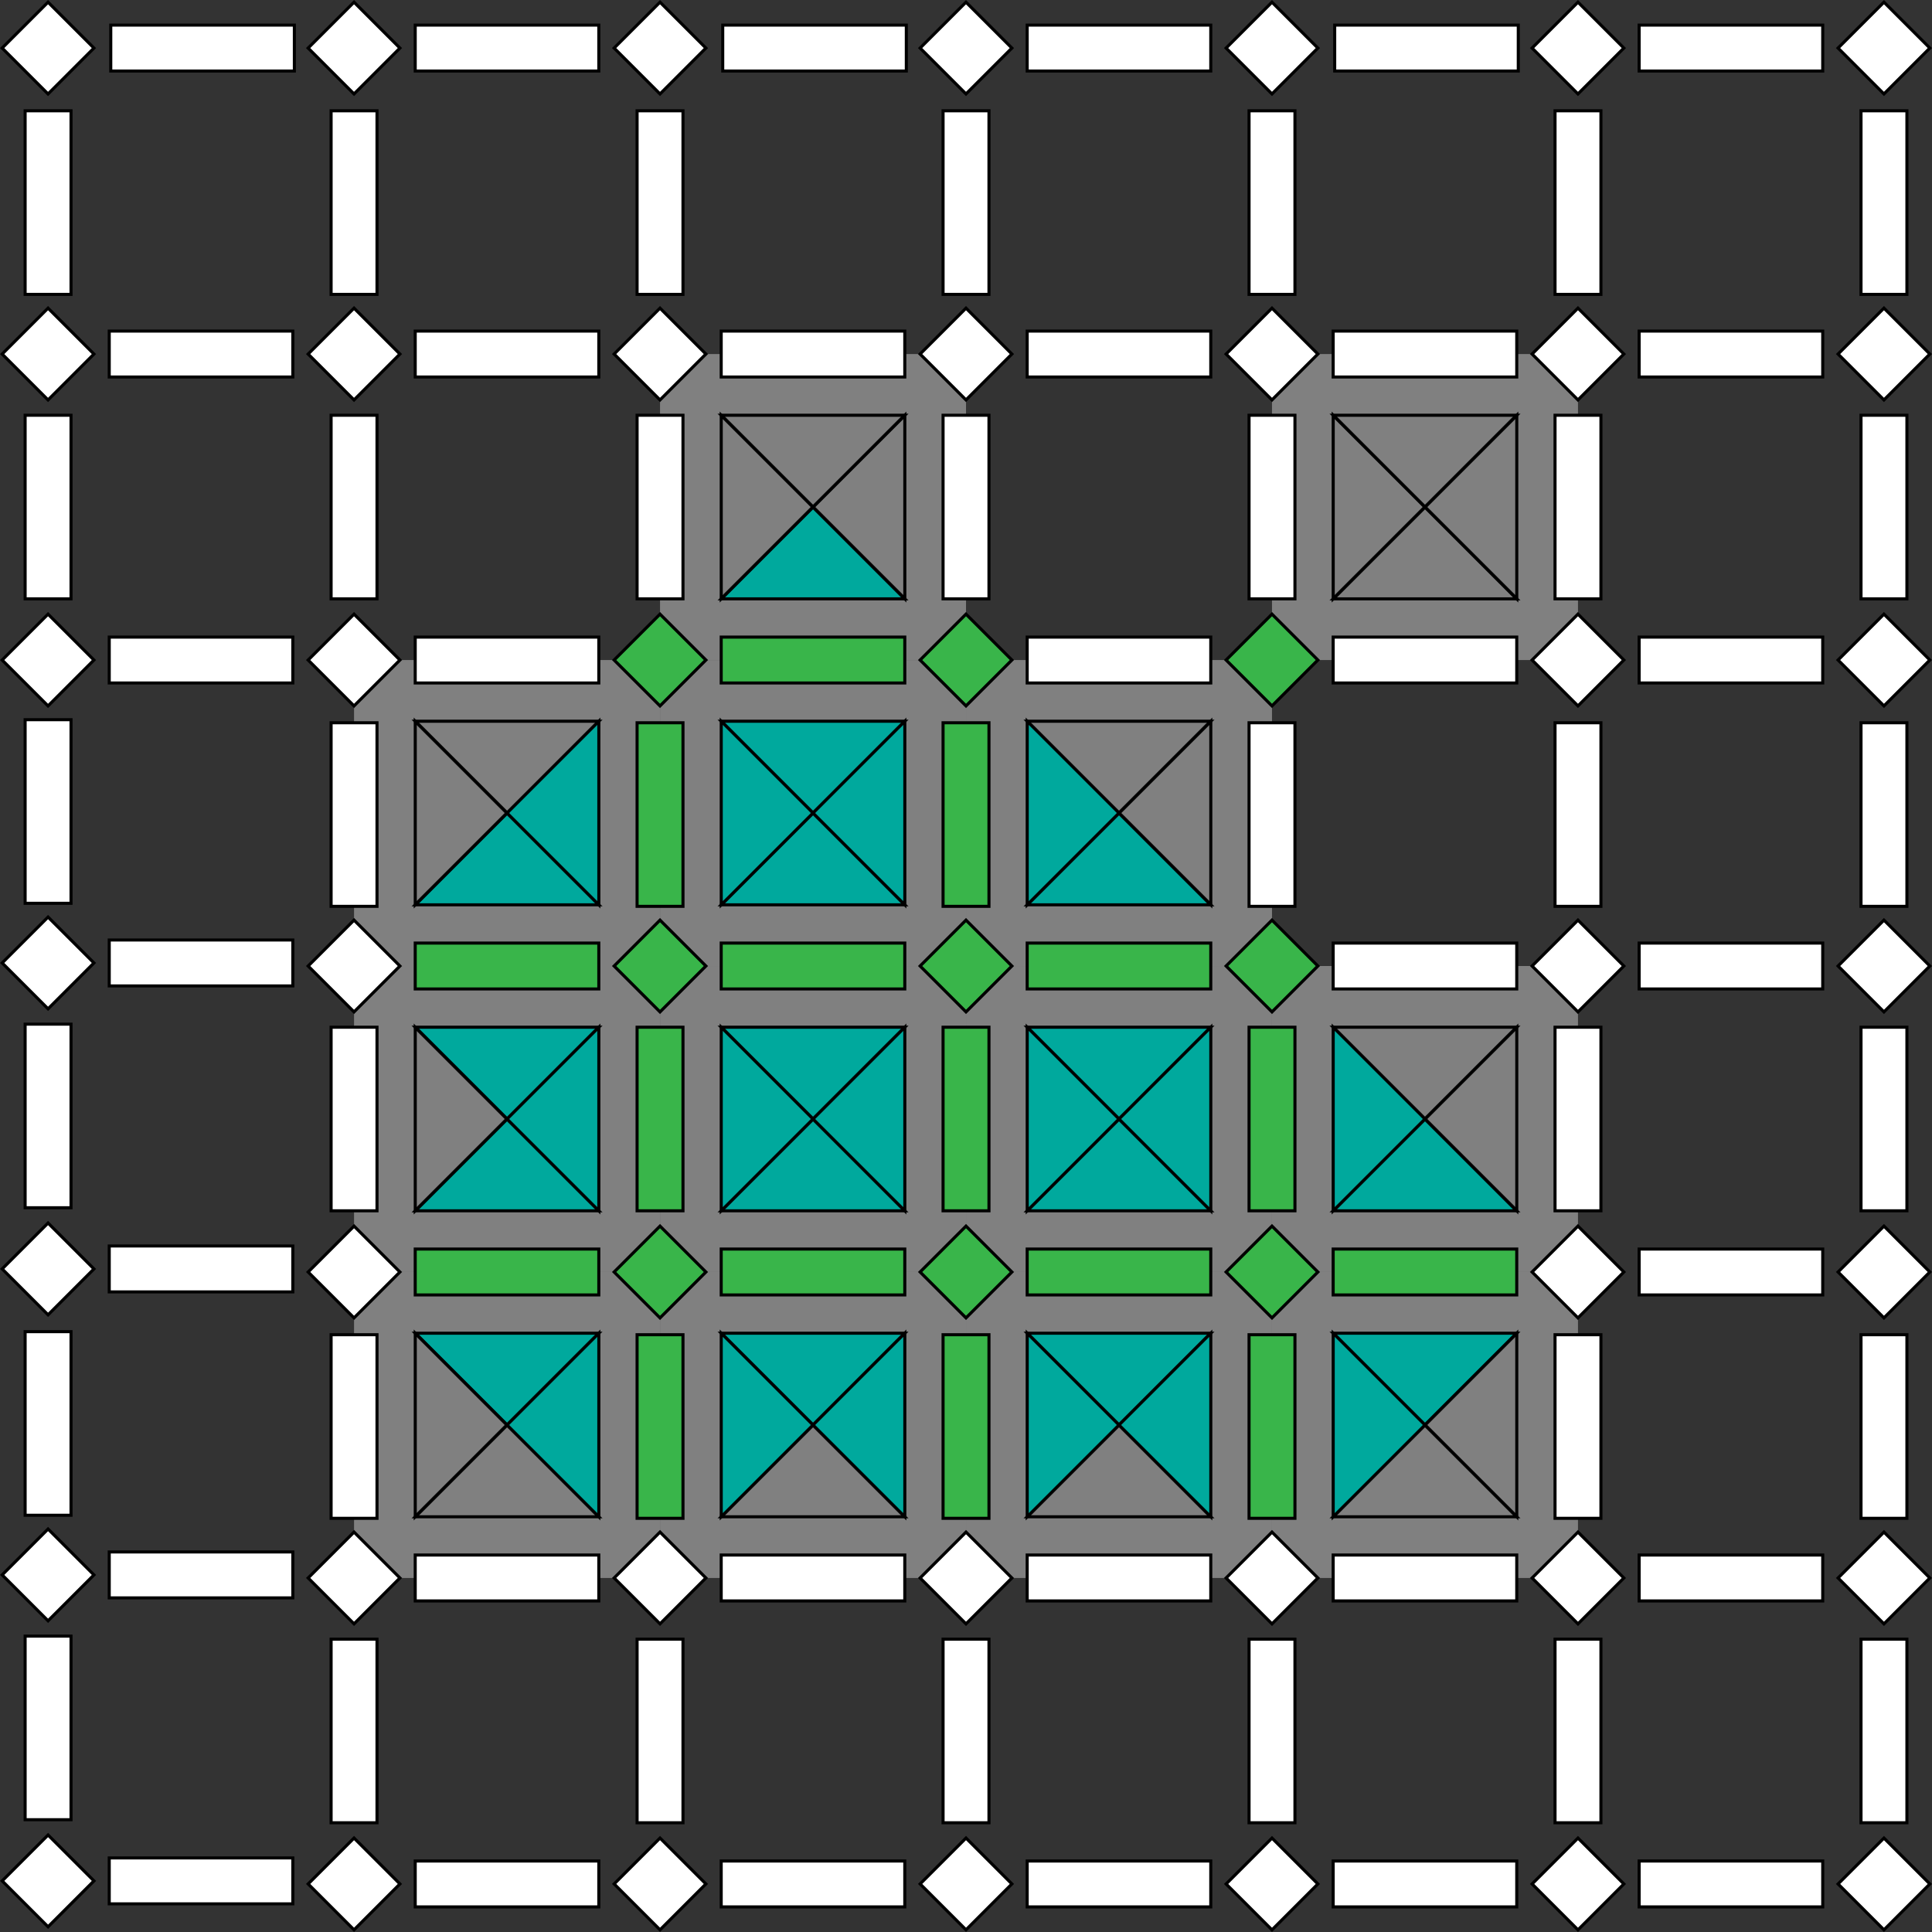 <svg xmlns="http://www.w3.org/2000/svg" viewBox="0 0 631.41 631.41"><rect x="0" y="0" width="631.41" height="631.41" fill="#333333" stroke="none"/><defs><style>.cls-1{fill:gray;}.cls-2{fill:#fff;}.cls-2,.cls-3,.cls-4,.cls-5{stroke:#000;stroke-miterlimit:10;}.cls-3{fill:#39b54a;}.cls-4{fill:none;}.cls-5{fill:#00a99d;}</style></defs><g id="图层_2" data-name="图层 2"><g id="边模型"><rect class="cls-1" x="415.71" y="315.71" width="100" height="100"/><rect class="cls-1" x="415.71" y="115.71" width="100" height="100"/><rect class="cls-1" x="215.71" y="415.71" width="100" height="100"/><rect class="cls-1" x="115.71" y="315.71" width="100" height="100"/><rect class="cls-1" x="115.71" y="215.71" width="100" height="100"/><rect class="cls-1" x="215.71" y="215.71" width="100" height="100"/><rect class="cls-1" x="215.71" y="115.71" width="100" height="100"/><rect class="cls-1" x="315.71" y="215.71" width="100" height="100"/><rect class="cls-1" x="215.71" y="315.71" width="100" height="100"/><rect class="cls-1" x="315.71" y="315.71" width="100" height="100"/><rect class="cls-1" x="315.71" y="415.71" width="100" height="100"/><rect class="cls-1" x="415.71" y="415.71" width="100" height="100"/><rect class="cls-1" x="115.71" y="415.71" width="100" height="100"/><rect class="cls-2" x="608.21" y="135.71" width="15" height="60"/><rect class="cls-2" x="608.21" y="36.21" width="15" height="60"/><rect class="cls-2" x="558.21" y="85.71" width="15" height="60" transform="translate(681.41 -450) rotate(90)"/><rect class="cls-2" x="558.21" y="-14.29" width="15" height="60" transform="translate(581.41 -550) rotate(90)"/><rect class="cls-2" x="458.71" y="-14.29" width="15" height="60" transform="translate(481.91 -450.5) rotate(90)"/><rect class="cls-2" x="558.21" y="185.71" width="15" height="60" transform="translate(781.41 -350) rotate(90)"/><rect class="cls-2" x="508.21" y="135.71" width="15" height="60"/><rect class="cls-2" x="508.21" y="36.21" width="15" height="60"/><rect class="cls-2" x="605.1" y="105.1" width="21.21" height="21.21" transform="translate(98.52 469.26) rotate(-45)"/><rect class="cls-2" x="605.1" y="5.1" width="21.21" height="21.21" transform="translate(169.23 439.97) rotate(-45)"/><rect class="cls-2" x="505.1" y="5.1" width="21.21" height="21.21" transform="translate(139.94 369.26) rotate(-45)"/><rect class="cls-2" x="405.1" y="5.1" width="21.21" height="21.21" transform="translate(110.65 298.55) rotate(-45)"/><rect class="cls-2" x="358.21" y="-14.29" width="15" height="60" transform="translate(381.41 -350) rotate(90)"/><rect class="cls-2" x="258.71" y="-14.29" width="15" height="60" transform="translate(281.91 -250.5) rotate(90)"/><rect class="cls-2" x="305.1" y="5.1" width="21.21" height="21.21" transform="translate(81.36 227.84) rotate(-45)"/><rect class="cls-2" x="5.1" y="5.1" width="21.21" height="21.21" transform="translate(-6.51 15.71) rotate(-45)"/><rect class="cls-2" x="205.1" y="5.1" width="21.21" height="21.21" transform="translate(52.07 157.13) rotate(-45)"/><rect class="cls-2" x="158.21" y="-14.29" width="15" height="60" transform="translate(181.41 -150) rotate(90)"/><rect class="cls-2" x="58.71" y="-14.29" width="15" height="60" transform="translate(81.91 -50.5) rotate(90)"/><rect class="cls-2" x="105.1" y="5.1" width="21.21" height="21.21" transform="translate(22.78 86.42) rotate(-45)"/><rect class="cls-2" x="505.1" y="105.1" width="21.21" height="21.21" transform="translate(69.23 398.55) rotate(-45)"/><rect class="cls-2" x="605.1" y="205.1" width="21.21" height="21.21" transform="translate(27.81 498.55) rotate(-45)"/><rect class="cls-2" x="505.1" y="205.1" width="21.21" height="21.21" transform="translate(-1.48 427.84) rotate(-45)"/><rect class="cls-2" x="458.21" y="85.71" width="15" height="60" transform="translate(581.41 -350) rotate(90)"/><rect class="cls-2" x="458.21" y="185.71" width="15" height="60" transform="translate(681.41 -250) rotate(90)"/><rect class="cls-2" x="408.21" y="135.71" width="15" height="60"/><rect class="cls-2" x="405.1" y="105.1" width="21.21" height="21.21" transform="translate(39.94 327.84) rotate(-45)"/><rect class="cls-3" x="405.1" y="205.1" width="21.21" height="21.21" transform="translate(-30.77 357.13) rotate(-45)"/><rect class="cls-2" x="358.21" y="85.71" width="15" height="60" transform="translate(481.41 -250) rotate(90)"/><rect class="cls-2" x="358.21" y="185.71" width="15" height="60" transform="translate(581.41 -150) rotate(90)"/><rect class="cls-2" x="308.21" y="135.71" width="15" height="60"/><rect class="cls-2" x="305.1" y="105.1" width="21.21" height="21.21" transform="translate(10.65 257.13) rotate(-45)"/><rect class="cls-3" x="305.1" y="205.1" width="21.21" height="21.21" transform="translate(-60.06 286.42) rotate(-45)"/><rect class="cls-2" x="158.21" y="85.71" width="15" height="60" transform="translate(281.41 -50) rotate(90)"/><rect class="cls-2" x="158.21" y="185.71" width="15" height="60" transform="translate(381.41 50) rotate(90)"/><rect class="cls-2" x="108.21" y="135.71" width="15" height="60"/><rect class="cls-2" x="105.1" y="105.1" width="21.21" height="21.21" transform="translate(-47.93 115.71) rotate(-45)"/><rect class="cls-2" x="105.1" y="205.1" width="21.21" height="21.21" transform="translate(-118.64 145) rotate(-45)"/><rect class="cls-2" x="258.21" y="85.71" width="15" height="60" transform="translate(381.41 -150) rotate(90)"/><rect class="cls-3" x="258.21" y="185.71" width="15" height="60" transform="translate(481.41 -50) rotate(90)"/><rect class="cls-2" x="208.21" y="135.71" width="15" height="60"/><rect class="cls-2" x="205.1" y="105.1" width="21.21" height="21.21" transform="translate(-18.64 186.42) rotate(-45)"/><rect class="cls-3" x="205.1" y="205.1" width="21.21" height="21.21" transform="translate(-89.35 215.71) rotate(-45)"/><rect class="cls-2" x="58.21" y="85.71" width="15" height="60" transform="translate(181.41 50) rotate(90)"/><rect class="cls-2" x="58.21" y="185.71" width="15" height="60" transform="translate(281.41 150) rotate(90)"/><rect class="cls-2" x="8.21" y="135.71" width="15" height="60"/><rect class="cls-2" x="408.21" y="36.21" width="15" height="60"/><rect class="cls-2" x="308.21" y="36.21" width="15" height="60"/><rect class="cls-2" x="108.21" y="36.21" width="15" height="60"/><rect class="cls-2" x="208.21" y="36.21" width="15" height="60"/><rect class="cls-2" x="8.21" y="36.21" width="15" height="60"/><rect class="cls-2" x="5.1" y="105.1" width="21.21" height="21.21" transform="translate(-77.22 45) rotate(-45)"/><rect class="cls-2" x="5.1" y="205.1" width="21.21" height="21.21" transform="translate(-147.93 74.29) rotate(-45)"/><rect class="cls-2" x="608.21" y="335.71" width="15" height="60"/><rect class="cls-2" x="608.21" y="236.21" width="15" height="60"/><rect class="cls-2" x="558.21" y="285.71" width="15" height="60" transform="translate(881.41 -250) rotate(90)"/><rect class="cls-2" x="558.21" y="385.71" width="15" height="60" transform="translate(981.41 -150) rotate(90)"/><rect class="cls-2" x="508.21" y="335.71" width="15" height="60"/><rect class="cls-2" x="508.21" y="236.21" width="15" height="60"/><rect class="cls-2" x="605.1" y="305.1" width="21.21" height="21.21" transform="translate(-42.9 527.84) rotate(-45)"/><rect class="cls-2" x="505.1" y="305.1" width="21.21" height="21.21" transform="translate(-72.19 457.13) rotate(-45)"/><rect class="cls-2" x="605.1" y="405.1" width="21.21" height="21.21" transform="translate(-113.61 557.13) rotate(-45)"/><rect class="cls-2" x="505.1" y="405.1" width="21.21" height="21.21" transform="translate(-142.9 486.42) rotate(-45)"/><rect class="cls-2" x="608.21" y="535.71" width="15" height="60"/><rect class="cls-2" x="608.21" y="436.21" width="15" height="60"/><rect class="cls-2" x="558.21" y="485.71" width="15" height="60" transform="translate(1081.41 -50) rotate(90)"/><rect class="cls-2" x="558.21" y="585.71" width="15" height="60" transform="translate(1181.41 50) rotate(90)"/><rect class="cls-2" x="508.21" y="535.71" width="15" height="60"/><rect class="cls-2" x="508.21" y="436.21" width="15" height="60"/><rect class="cls-2" x="605.1" y="505.1" width="21.21" height="21.21" transform="translate(-184.32 586.42) rotate(-45)"/><rect class="cls-2" x="505.1" y="505.1" width="21.21" height="21.21" transform="translate(-213.61 515.71) rotate(-45)"/><rect class="cls-2" x="605.1" y="605.1" width="21.21" height="21.21" transform="translate(-255.03 615.71) rotate(-45)"/><rect class="cls-2" x="505.1" y="605.1" width="21.21" height="21.21" transform="translate(-284.32 545) rotate(-45)"/><rect class="cls-2" x="458.21" y="285.71" width="15" height="60" transform="translate(781.41 -150) rotate(90)"/><rect class="cls-3" x="458.21" y="385.71" width="15" height="60" transform="translate(881.41 -50) rotate(90)"/><rect class="cls-3" x="408.21" y="335.71" width="15" height="60"/><rect class="cls-2" x="408.21" y="236.21" width="15" height="60"/><rect class="cls-3" x="405.1" y="305.1" width="21.21" height="21.21" transform="translate(-101.48 386.42) rotate(-45)"/><rect class="cls-3" x="405.1" y="405.1" width="21.21" height="21.21" transform="translate(-172.19 415.71) rotate(-45)"/><rect class="cls-2" x="458.21" y="485.71" width="15" height="60" transform="translate(981.41 50) rotate(90)"/><rect class="cls-2" x="458.21" y="585.71" width="15" height="60" transform="translate(1081.41 150) rotate(90)"/><rect class="cls-2" x="408.21" y="535.71" width="15" height="60"/><rect class="cls-3" x="408.21" y="436.21" width="15" height="60"/><rect class="cls-2" x="405.1" y="505.1" width="21.21" height="21.21" transform="translate(-242.9 445) rotate(-45)"/><rect class="cls-2" x="405.1" y="605.1" width="21.21" height="21.21" transform="translate(-313.61 474.29) rotate(-45)"/><rect class="cls-3" x="358.21" y="285.71" width="15" height="60" transform="translate(681.41 -50) rotate(90)"/><rect class="cls-3" x="358.21" y="385.71" width="15" height="60" transform="translate(781.41 50) rotate(90)"/><rect class="cls-3" x="308.21" y="335.71" width="15" height="60"/><rect class="cls-3" x="308.21" y="236.21" width="15" height="60"/><rect class="cls-3" x="305.1" y="305.1" width="21.21" height="21.21" transform="translate(-130.77 315.71) rotate(-45)"/><rect class="cls-3" x="305.1" y="405.1" width="21.21" height="21.21" transform="translate(-201.48 345) rotate(-45)"/><rect class="cls-2" x="358.21" y="485.71" width="15" height="60" transform="translate(881.41 150) rotate(90)"/><rect class="cls-2" x="358.21" y="585.71" width="15" height="60" transform="translate(981.41 250) rotate(90)"/><rect class="cls-2" x="308.21" y="535.71" width="15" height="60"/><rect class="cls-3" x="308.21" y="436.21" width="15" height="60"/><rect class="cls-2" x="305.1" y="505.1" width="21.21" height="21.21" transform="translate(-272.19 374.29) rotate(-45)"/><rect class="cls-2" x="305.1" y="605.1" width="21.21" height="21.21" transform="translate(-342.9 403.57) rotate(-45)"/><rect class="cls-3" x="258.21" y="285.71" width="15" height="60" transform="translate(581.41 50) rotate(90)"/><rect class="cls-3" x="258.21" y="385.71" width="15" height="60" transform="translate(681.41 150) rotate(90)"/><rect class="cls-3" x="208.21" y="335.71" width="15" height="60"/><rect class="cls-3" x="208.21" y="236.21" width="15" height="60"/><rect class="cls-3" x="205.1" y="305.1" width="21.21" height="21.21" transform="translate(-160.06 245) rotate(-45)"/><rect class="cls-3" x="205.1" y="405.1" width="21.21" height="21.21" transform="translate(-230.77 274.29) rotate(-45)"/><rect class="cls-2" x="258.21" y="485.71" width="15" height="60" transform="translate(781.41 250) rotate(90)"/><rect class="cls-2" x="258.21" y="585.71" width="15" height="60" transform="translate(881.41 350) rotate(90)"/><rect class="cls-2" x="208.21" y="535.71" width="15" height="60"/><rect class="cls-3" x="208.21" y="436.21" width="15" height="60"/><rect class="cls-2" x="205.1" y="505.1" width="21.21" height="21.21" transform="translate(-301.48 303.57) rotate(-45)"/><rect class="cls-2" x="205.1" y="605.1" width="21.21" height="21.21" transform="translate(-372.19 332.86) rotate(-45)"/><rect class="cls-3" x="158.21" y="285.71" width="15" height="60" transform="translate(481.41 150) rotate(90)"/><rect class="cls-3" x="158.21" y="385.71" width="15" height="60" transform="translate(581.41 250) rotate(90)"/><rect class="cls-2" x="108.21" y="335.71" width="15" height="60"/><rect class="cls-2" x="108.21" y="236.21" width="15" height="60"/><rect class="cls-2" x="105.1" y="305.1" width="21.21" height="21.21" transform="translate(-189.35 174.29) rotate(-45)"/><rect class="cls-2" x="105.1" y="405.1" width="21.21" height="21.21" transform="translate(-260.06 203.58) rotate(-45)"/><rect class="cls-2" x="158.21" y="485.71" width="15" height="60" transform="translate(681.41 350) rotate(90)"/><rect class="cls-2" x="158.21" y="585.71" width="15" height="60" transform="translate(781.41 450) rotate(90)"/><rect class="cls-2" x="108.21" y="535.71" width="15" height="60"/><rect class="cls-2" x="108.21" y="436.21" width="15" height="60"/><rect class="cls-2" x="105.1" y="505.1" width="21.21" height="21.21" transform="translate(-330.77 232.86) rotate(-45)"/><rect class="cls-2" x="105.1" y="605.1" width="21.21" height="21.21" transform="translate(-401.48 262.15) rotate(-45)"/><rect class="cls-2" x="58.21" y="284.71" width="15" height="60" transform="translate(380.41 249) rotate(90)"/><rect class="cls-2" x="58.21" y="384.71" width="15" height="60" transform="translate(480.41 349) rotate(90)"/><rect class="cls-2" x="8.21" y="334.71" width="15" height="60"/><rect class="cls-2" x="8.21" y="235.21" width="15" height="60"/><rect class="cls-2" x="5.1" y="304.1" width="21.21" height="21.21" transform="translate(-217.93 103.28) rotate(-45)"/><rect class="cls-2" x="5.1" y="404.1" width="21.21" height="21.21" transform="translate(-288.64 132.57) rotate(-45)"/><rect class="cls-2" x="58.21" y="484.71" width="15" height="60" transform="translate(580.41 449) rotate(90)"/><rect class="cls-2" x="58.21" y="584.71" width="15" height="60" transform="translate(680.41 549) rotate(90)"/><rect class="cls-2" x="8.21" y="534.71" width="15" height="60"/><rect class="cls-2" x="8.21" y="435.21" width="15" height="60"/><rect class="cls-2" x="5.1" y="504.1" width="21.21" height="21.21" transform="translate(-359.35 161.86) rotate(-45)"/><rect class="cls-2" x="5.1" y="604.1" width="21.21" height="21.21" transform="translate(-430.06 191.15) rotate(-45)"/><polygon class="cls-4" points="465.71 165.71 435.71 195.71 495.71 195.71 465.71 165.71"/><polygon class="cls-4" points="465.71 165.71 495.71 135.71 435.71 135.71 465.71 165.71"/><polygon class="cls-4" points="465.71 165.71 435.71 135.71 435.71 195.71 465.71 165.71"/><polygon class="cls-4" points="465.71 165.71 495.71 195.71 495.71 135.71 465.71 165.71"/><polygon class="cls-5" points="265.71 165.71 235.71 195.71 295.71 195.71 265.71 165.71"/><polygon class="cls-4" points="265.71 165.71 295.71 135.71 235.71 135.71 265.71 165.71"/><polygon class="cls-4" points="265.71 165.71 235.71 135.71 235.71 195.71 265.71 165.71"/><polygon class="cls-4" points="265.71 165.71 295.71 195.71 295.71 135.71 265.71 165.71"/><polygon class="cls-5" points="165.71 265.71 135.71 295.71 195.71 295.71 165.71 265.71"/><polygon class="cls-4" points="165.71 265.71 195.71 235.71 135.71 235.71 165.71 265.71"/><polygon class="cls-4" points="165.71 265.71 135.71 235.71 135.71 295.71 165.71 265.71"/><polygon class="cls-5" points="165.71 265.71 195.71 295.71 195.71 235.71 165.71 265.71"/><polygon class="cls-5" points="265.71 265.71 235.71 295.71 295.71 295.71 265.71 265.71"/><polygon class="cls-5" points="265.71 265.71 295.71 235.71 235.71 235.71 265.71 265.71"/><polygon class="cls-5" points="265.71 265.71 235.71 235.71 235.71 295.71 265.71 265.71"/><polygon class="cls-5" points="265.71 265.71 295.71 295.71 295.71 235.71 265.71 265.71"/><polygon class="cls-5" points="365.71 265.71 335.71 295.71 395.71 295.71 365.71 265.71"/><polygon class="cls-4" points="365.71 265.71 395.71 235.71 335.71 235.71 365.71 265.71"/><polygon class="cls-5" points="365.71 265.71 335.71 235.71 335.71 295.71 365.71 265.71"/><polygon class="cls-4" points="365.71 265.71 395.71 295.71 395.71 235.71 365.71 265.71"/><polygon class="cls-5" points="165.71 365.71 135.71 395.71 195.71 395.71 165.71 365.71"/><polygon class="cls-5" points="165.71 365.71 195.71 335.71 135.71 335.71 165.71 365.71"/><polygon class="cls-4" points="165.71 365.71 135.71 335.71 135.71 395.71 165.71 365.71"/><polygon class="cls-5" points="165.71 365.71 195.71 395.71 195.71 335.71 165.71 365.71"/><polygon class="cls-5" points="265.71 365.71 235.71 395.71 295.71 395.71 265.71 365.71"/><polygon class="cls-5" points="265.71 365.71 295.71 335.71 235.71 335.71 265.71 365.71"/><polygon class="cls-5" points="265.71 365.71 235.71 335.71 235.71 395.71 265.71 365.71"/><polygon class="cls-5" points="265.71 365.71 295.71 395.71 295.71 335.71 265.71 365.71"/><polygon class="cls-5" points="365.71 365.71 335.71 395.71 395.71 395.71 365.71 365.71"/><polygon class="cls-5" points="365.71 365.71 395.71 335.71 335.71 335.71 365.71 365.71"/><polygon class="cls-5" points="365.71 365.71 335.71 335.71 335.71 395.71 365.71 365.71"/><polygon class="cls-5" points="365.71 365.71 395.71 395.71 395.71 335.71 365.71 365.71"/><polygon class="cls-4" points="165.71 465.71 135.71 495.71 195.71 495.71 165.71 465.71"/><polygon class="cls-5" points="165.71 465.71 195.71 435.71 135.71 435.71 165.71 465.71"/><polygon class="cls-4" points="165.71 465.71 135.71 435.71 135.71 495.71 165.71 465.71"/><polygon class="cls-5" points="165.71 465.71 195.71 495.71 195.71 435.71 165.71 465.71"/><polygon class="cls-4" points="265.71 465.71 235.71 495.71 295.71 495.71 265.71 465.71"/><polygon class="cls-5" points="265.71 465.71 295.71 435.71 235.71 435.71 265.71 465.71"/><polygon class="cls-5" points="265.71 465.71 235.71 435.71 235.71 495.71 265.71 465.71"/><polygon class="cls-5" points="265.71 465.71 295.71 495.71 295.71 435.71 265.71 465.71"/><polygon class="cls-4" points="365.71 465.71 335.71 495.71 395.71 495.71 365.71 465.71"/><polygon class="cls-5" points="365.71 465.71 395.71 435.71 335.71 435.71 365.71 465.71"/><polygon class="cls-5" points="365.71 465.71 335.71 435.71 335.71 495.71 365.71 465.71"/><polygon class="cls-5" points="365.71 465.71 395.71 495.71 395.71 435.71 365.71 465.71"/><polygon class="cls-5" points="465.71 365.71 435.71 395.71 495.71 395.71 465.71 365.71"/><polygon class="cls-4" points="465.71 365.71 495.71 335.71 435.71 335.71 465.71 365.71"/><polygon class="cls-5" points="465.71 365.71 435.71 335.71 435.71 395.71 465.71 365.71"/><polygon class="cls-4" points="465.71 365.71 495.71 395.71 495.71 335.71 465.71 365.71"/><polygon class="cls-4" points="465.71 465.71 435.71 495.71 495.71 495.71 465.71 465.71"/><polygon class="cls-5" points="465.71 465.71 495.71 435.71 435.71 435.71 465.71 465.71"/><polygon class="cls-5" points="465.71 465.71 435.71 435.71 435.71 495.71 465.71 465.71"/><polygon class="cls-4" points="465.71 465.71 495.71 495.71 495.71 435.71 465.71 465.71"/></g></g></svg>